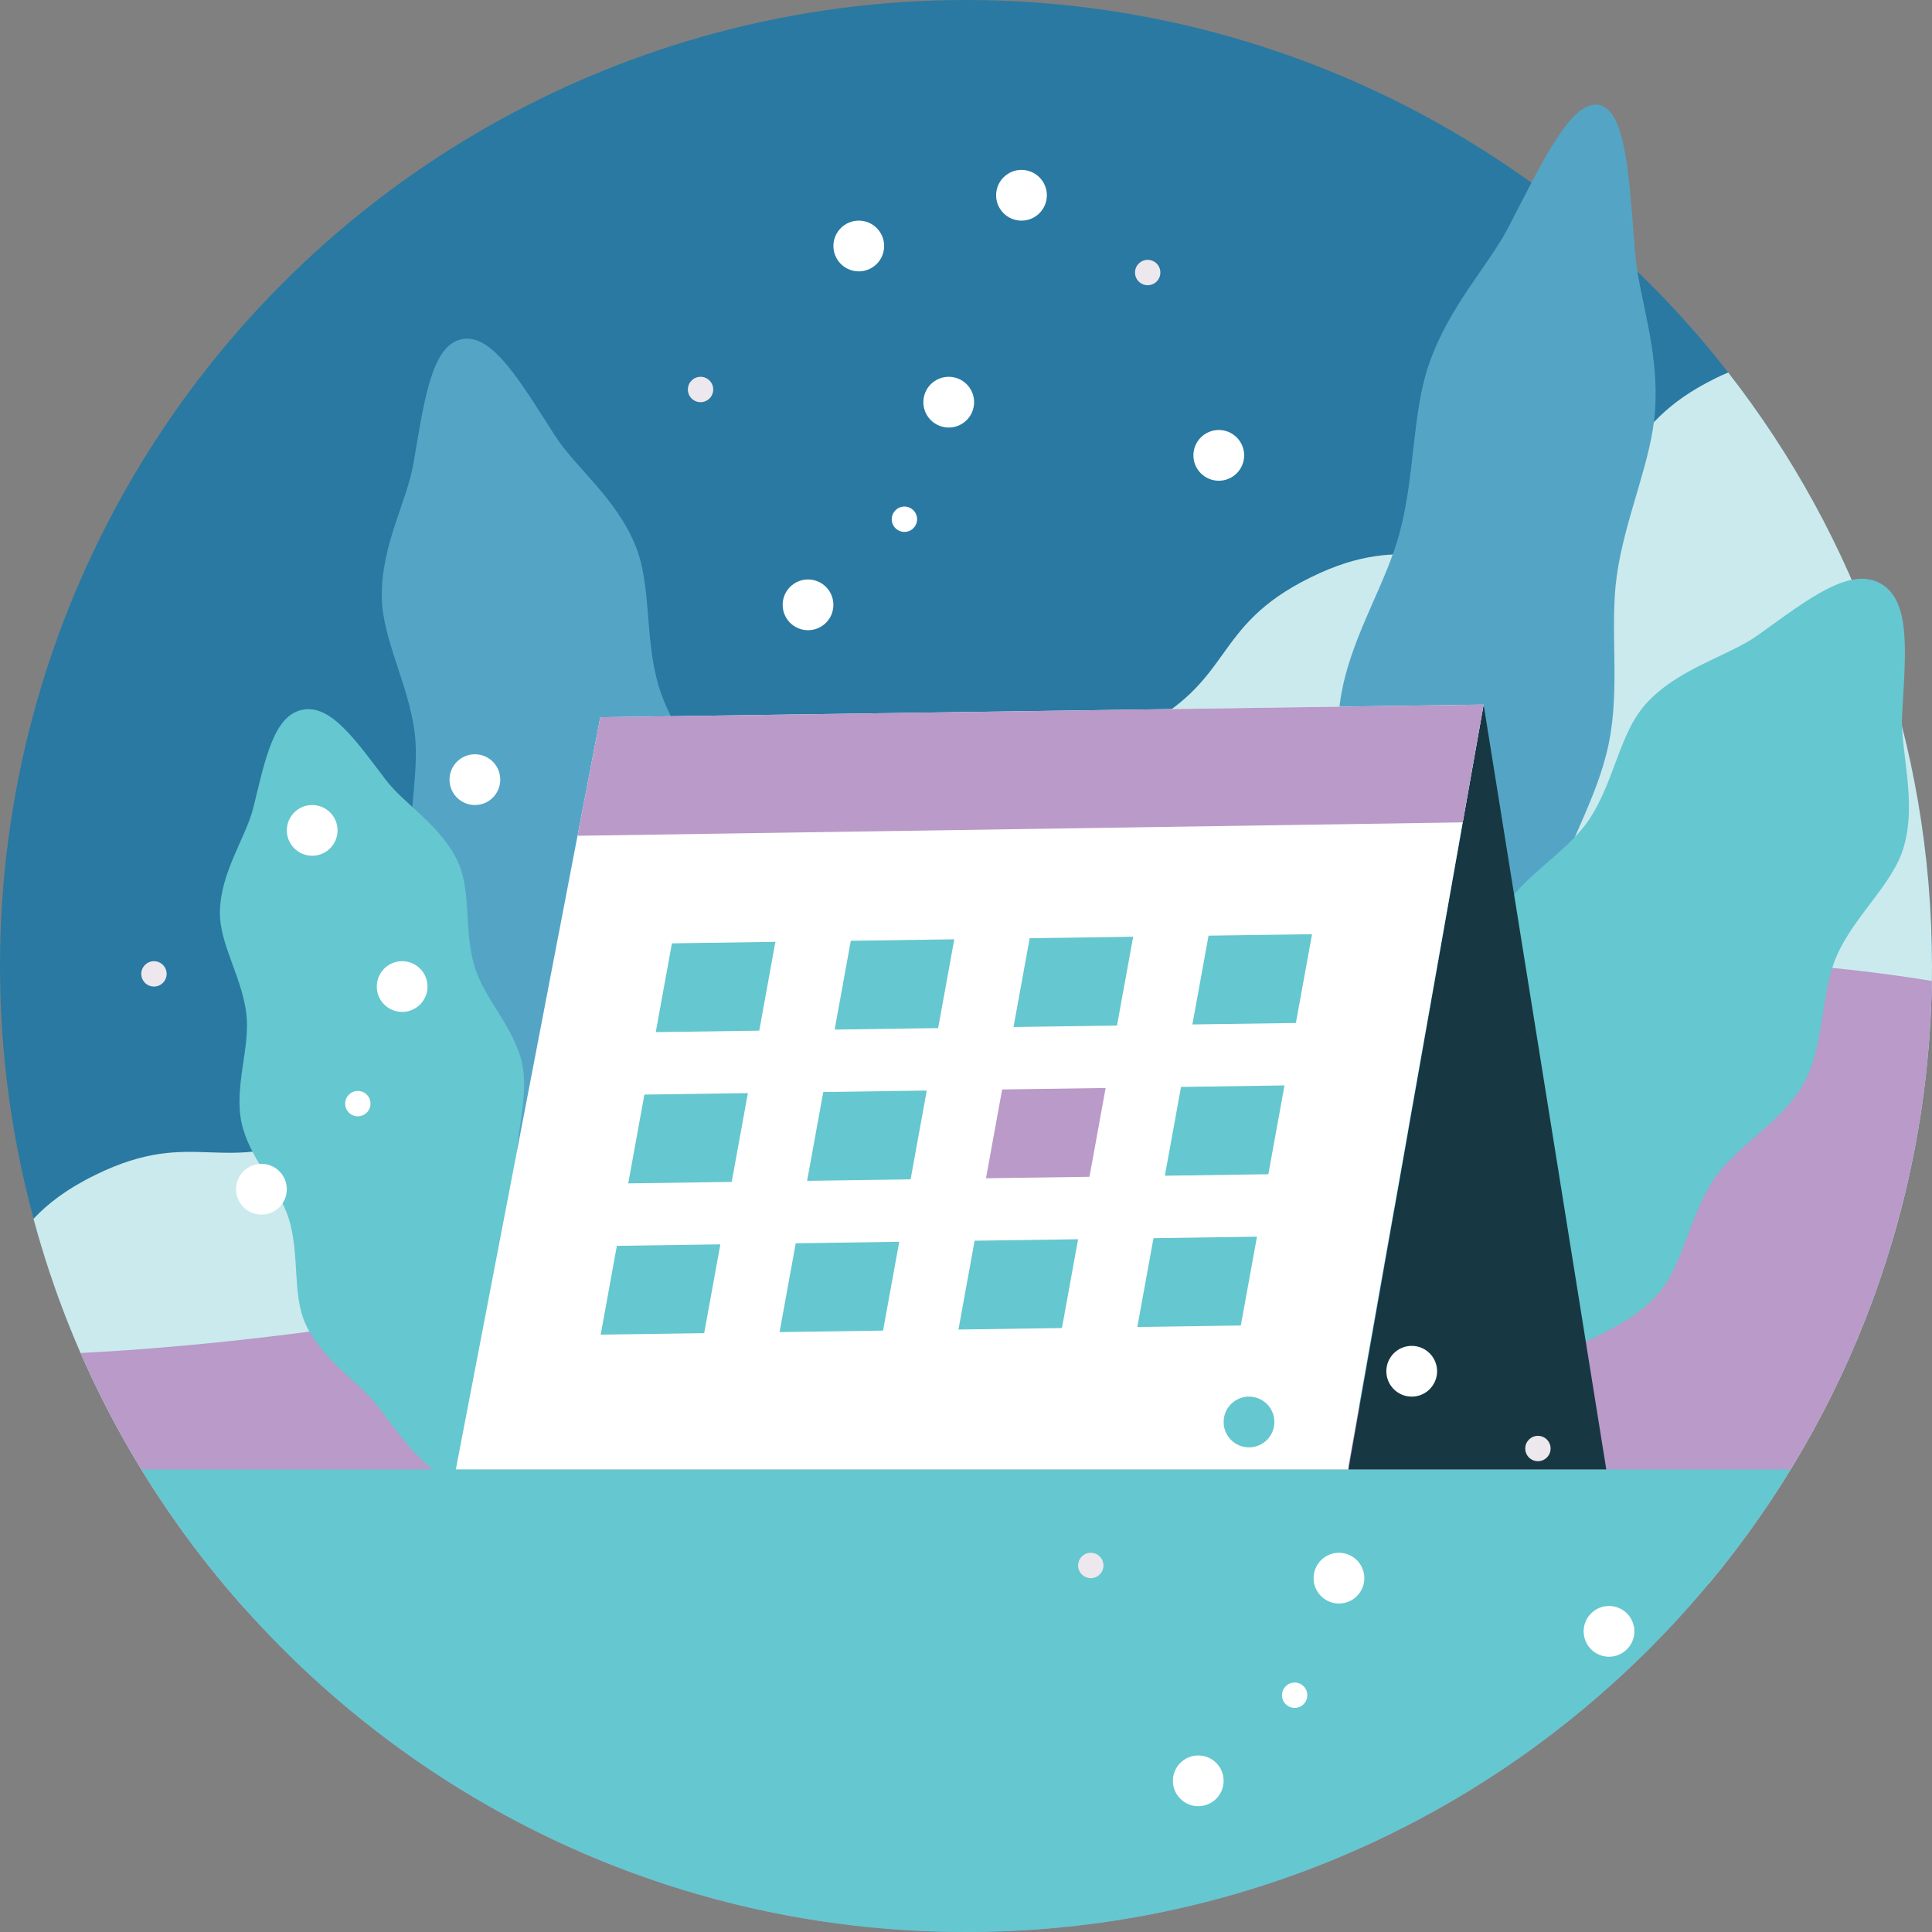 <?xml version="1.0" ?><svg enable-background="new 0 0 128 128" id="Layer_1" version="1.1" viewBox="0 0 128 128" xml:space="preserve" xmlns="http://www.w3.org/2000/svg" xmlns:xlink="http://www.w3.org/1999/xlink"><rect x="0" y="0" width="128" height="128" fill="#808080" stroke="none"/><g><g><g><g><g><circle cx="64" cy="64" fill="#2979A2" r="64"/></g></g></g><g><g><g><path d="M128,64c0,15.56-5.55,29.82-14.77,40.91l-97.05,1.63C9.68,99.25,4.83,90.46,2.22,80.75       c0.92-0.98,2.15-1.95,4.08-2.9c6.71-3.3,8.48,0.29,15.2-3.01c6.71-3.3,4.94-6.89,11.65-10.19c6.72-3.3,8.48,0.29,15.19-3.01       c6.71-3.3,4.95-6.89,11.66-10.19c6.71-3.3,8.47,0.29,15.18-3.01s4.95-6.89,11.66-10.19c6.71-3.3,8.48,0.29,15.19-3.01       c6.71-3.3,4.94-6.89,11.65-10.19c0.28-0.14,0.55-0.26,0.82-0.37C122.96,35.53,128,49.17,128,64z" fill="#CBEAED"/></g></g></g><g><g><g><path d="M127.99,64.99C127.46,99.88,99.02,128,64,128c-26.23,0-48.78-15.78-58.66-38.36       c8.98-0.45,42.16-3.04,68.99-17.31C93.83,61.96,114.88,62.85,127.99,64.99z" fill="#B99AC8"/></g></g></g><g><g><g><g><g><g><g><g><g><g><path d="M106.594,49.211c-0.759,3.756-2.92,7.013-3.818,10.413c-1.005,3.805-0.811,7.889-1.915,11.074              c-1.362,3.931-3.928,6.491-5.306,9.16c-2.302,4.459-2.043,16.677-3.834,16.315c-1.791-0.362-4.127-12.999-4.517-18.001              c-0.234-2.995-1.604-6.35-1.333-10.5c0.219-3.363,1.983-7.051,2.534-10.948c0.493-3.484-0.234-7.325,0.525-11.082              c0.759-3.756,2.92-7.013,3.818-10.413c1.005-3.805,0.811-7.889,1.915-11.074c1.362-3.931,3.928-6.491,5.306-9.161              c2.302-4.459,4.179-8.4,5.97-8.038c1.791,0.362,1.991,4.722,2.381,9.724c0.234,2.995,1.604,6.35,1.333,10.5              c-0.219,3.363-1.983,7.051-2.534,10.948C106.626,41.612,107.353,45.454,106.594,49.211z" fill="#54A5C5"/></g></g></g></g></g></g></g></g></g><g><g><g><g><g><g><g><g><g><path d="M119.506,71.766c-1.407,2.558-4.387,4.067-5.908,6.284c-1.702,2.48-2.039,5.742-3.771,7.694              c-2.137,2.409-5.495,3.187-7.477,4.609c-3.31,2.376-6.053,4.55-8.099,3.424c-2.046-1.126-1.678-4.606-1.444-8.673              c0.14-2.435-1.001-5.687-0.111-8.782c0.721-2.508,3.295-4.539,4.479-7.304c1.058-2.472,0.738-5.798,2.146-8.357              c1.407-2.558,4.387-4.067,5.908-6.284c1.702-2.48,2.039-5.742,3.771-7.694c2.137-2.409,5.495-3.187,7.477-4.609              c3.31-2.376,6.053-4.55,8.099-3.424c2.046,1.126,1.678,4.606,1.444,8.673c-0.14,2.435,1.001,5.687,0.111,8.782              c-0.721,2.508-3.295,4.539-4.479,7.304C120.594,65.881,120.914,69.207,119.506,71.766z" fill="#65C7CF"/></g></g></g></g></g></g></g></g></g></g><g><g><g><g><g><g><g><g><g><g><path d="M27.421,57.841c0.626,3.096,2.837,5.695,3.638,8.486c0.896,3.124,0.445,6.55,1.486,9.149              c1.285,3.208,3.987,5.2,5.363,7.353c2.299,3.595,1.305,13.826,3.315,13.42c2.01-0.406,5.336-11.108,6.058-15.313              c0.433-2.517,2.149-5.402,2.088-8.857c-0.049-2.799-1.795-5.781-2.182-9.007c-0.346-2.884,0.683-6.139,0.058-9.236              c-0.626-3.096-2.837-5.695-3.638-8.486c-0.896-3.124-0.445-6.55-1.486-9.149c-1.285-3.208-3.987-5.2-5.363-7.353              c-2.299-3.595-4.156-6.782-6.166-6.376c-2.01,0.406-2.484,4.064-3.207,8.268c-0.433,2.517-2.149,5.402-2.088,8.857              c0.049,2.799,1.795,5.781,2.182,9.007C27.825,51.489,26.795,54.744,27.421,57.841z" fill="#54A5C5"/></g></g></g></g></g></g></g></g></g><g><g><g><g><g><g><g><g><g><path d="M15.997,74.352c0.489,2.357,2.472,4.268,3.134,6.383c0.74,2.367,0.217,5.02,1.109,6.977              c1.101,2.416,3.559,3.842,4.776,5.443c2.034,2.674,3.668,5.052,5.554,4.66c1.885-0.392,2.438-3.223,3.239-6.485              c0.479-1.953,2.166-4.239,2.214-6.894c0.039-2.151-1.498-4.375-1.761-6.841c-0.235-2.205,0.822-4.748,0.333-7.105              c-0.489-2.357-2.472-4.268-3.134-6.383c-0.74-2.367-0.217-5.02-1.109-6.977c-1.101-2.416-3.559-3.842-4.776-5.443              c-2.034-2.674-3.668-5.052-5.554-4.66c-1.885,0.392-2.438,3.223-3.239,6.485c-0.479,1.953-2.166,4.239-2.214,6.894              c-0.039,2.151,1.498,4.375,1.761,6.841C16.565,69.451,15.507,71.995,15.997,74.352z" fill="#65C7CF"/></g></g></g></g></g></g></g></g></g></g><g><g><g><path d="M118.64,97.35C107.39,115.73,87.13,128,64,128S20.61,115.73,9.36,97.35H118.64z" fill="#65C7CF"/></g></g></g></g><g><g><circle cx="56.896" cy="16.298" fill="#FFFFFF" r="1.681"/></g><g><circle cx="67.676" cy="12.937" fill="#FFFFFF" r="1.681"/></g><g><circle cx="53.534" cy="40.072" fill="#FFFFFF" r="1.681"/></g><g><circle cx="80.747" cy="30.169" fill="#FFFFFF" r="1.681"/></g><g><circle cx="62.856" cy="26.645" fill="#FFFFFF" r="1.681"/></g><g><circle cx="46.413" cy="25.805" fill="#EDE8EE" r="0.84"/></g><g><circle cx="59.92" cy="34.401" fill="#FFFFFF" r="0.84"/></g><g><circle cx="76.037" cy="18.056" fill="#EDE8EE" r="0.84"/></g></g><g><g><circle cx="20.683" cy="55.015" fill="#FFFFFF" r="1.681"/></g><g><circle cx="31.463" cy="51.654" fill="#FFFFFF" r="1.681"/></g><g><circle cx="17.321" cy="78.789" fill="#FFFFFF" r="1.681"/></g><g><circle cx="44.534" cy="68.885" fill="#FFFFFF" r="1.681"/></g><g><circle cx="26.643" cy="65.362" fill="#FFFFFF" r="1.681"/></g><g><circle cx="10.2" cy="64.522" fill="#EDE8EE" r="0.84"/></g><g><circle cx="23.707" cy="73.118" fill="#FFFFFF" r="0.84"/></g><g><circle cx="39.824" cy="56.773" fill="#EDE8EE" r="0.84"/></g></g><g><g><g><g><g><polygon fill="#173842" points="106.42,97.35 98.294,46.68 89.338,97.35       "/></g></g></g><g><g><g><polygon fill="#FFFFFF" points="98.294,46.68 39.771,47.517 30.2,97.35 89.331,97.35 89.338,97.12       "/></g></g></g></g><g><g><g><polygon fill="#65C7CF" points="50.302,68.283 43.446,68.381 44.517,62.498 51.373,62.4      "/></g></g></g><g><g><g><polygon fill="#65C7CF" points="62.153,68.114 55.297,68.212 56.368,62.329 63.224,62.231      "/></g></g></g><g><g><g><polygon fill="#65C7CF" points="74.004,67.944 67.148,68.043 68.219,62.159 75.075,62.061      "/></g></g></g><g><g><g><polygon fill="#65C7CF" points="85.855,67.775 78.999,67.873 80.07,61.99 86.926,61.892      "/></g></g></g><g><g><g><polygon fill="#65C7CF" points="48.478,78.304 41.622,78.402 42.693,72.519 49.549,72.421      "/></g></g></g><g><g><g><polygon fill="#65C7CF" points="60.329,78.135 53.473,78.233 54.544,72.35 61.4,72.252      "/></g></g></g><g><g><g><polygon fill="#B99AC8" points="72.18,77.965 65.324,78.063 66.395,72.18 73.251,72.082      "/></g></g></g><g><g><g><polygon fill="#65C7CF" points="84.031,77.796 77.175,77.894 78.246,72.011 85.102,71.913      "/></g></g></g><g><g><g><polygon fill="#65C7CF" points="46.654,88.325 39.798,88.423 40.869,82.54 47.725,82.442      "/></g></g></g><g><g><g><polygon fill="#65C7CF" points="58.505,88.156 51.649,88.254 52.72,82.37 59.576,82.272      "/></g></g></g><g><g><g><polygon fill="#65C7CF" points="70.356,87.986 63.5,88.084 64.571,82.201 71.427,82.103      "/></g></g></g><g><g><g><polygon fill="#65C7CF" points="82.207,87.817 75.351,87.915 76.422,82.032 83.278,81.933      "/></g></g></g><g><g><g><polygon fill="#B99AC8" points="39.771,47.517 98.294,46.68 96.908,54.484 38.263,55.372      "/></g></g></g></g><g><g><circle cx="82.75" cy="94.21" fill="#65C7CF" r="1.681"/></g><g><circle cx="93.53" cy="90.849" fill="#FFFFFF" r="1.681"/></g><g><circle cx="79.388" cy="117.984" fill="#FFFFFF" r="1.681"/></g><g><circle cx="106.601" cy="108.081" fill="#FFFFFF" r="1.681"/></g><g><circle cx="88.71" cy="104.557" fill="#FFFFFF" r="1.681"/></g><g><circle cx="72.267" cy="103.717" fill="#EDE8EE" r="0.84"/></g><g><circle cx="85.774" cy="112.313" fill="#FFFFFF" r="0.84"/></g><g><circle cx="101.891" cy="95.968" fill="#EDE8EE" r="0.84"/></g></g></g></svg>